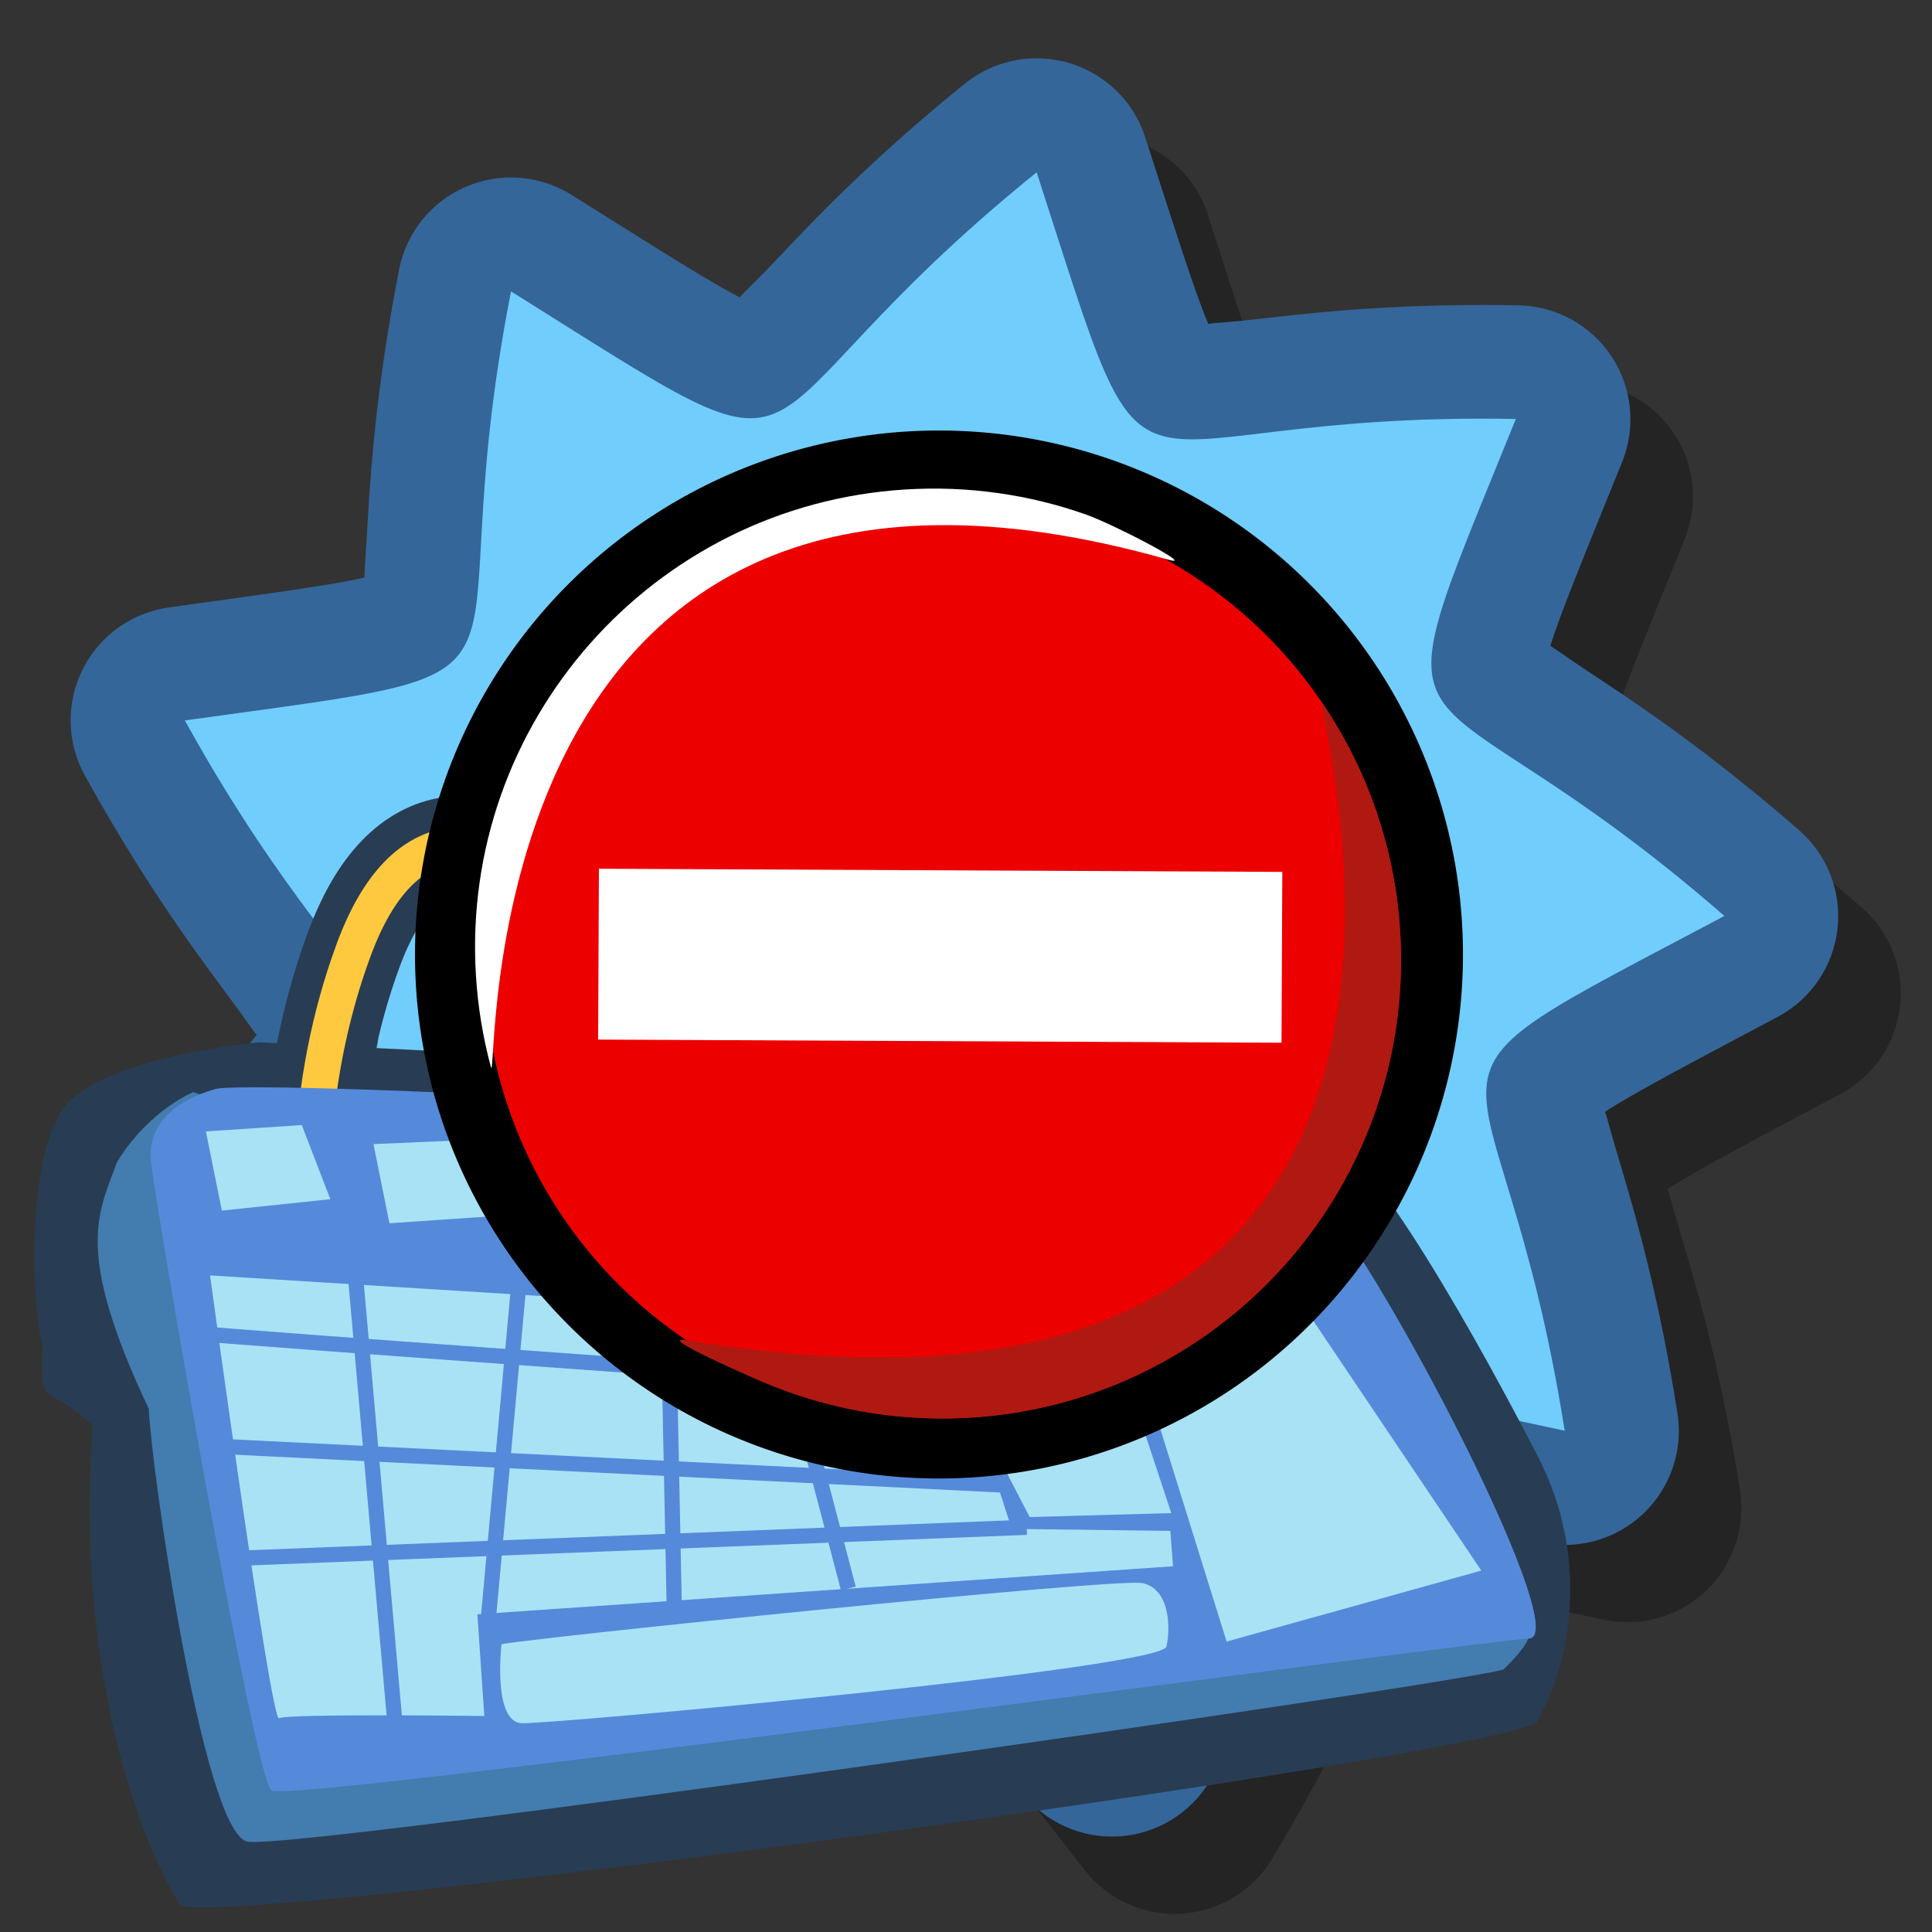 <?xml version="1.0" encoding="UTF-8" standalone="no"?>
<!-- Created with Inkscape (http://www.inkscape.org/) -->
<svg
   xmlns:dc="http://purl.org/dc/elements/1.1/"
   xmlns:cc="http://creativecommons.org/ns#"
   xmlns:rdf="http://www.w3.org/1999/02/22-rdf-syntax-ns#"
   xmlns:svg="http://www.w3.org/2000/svg"
   xmlns="http://www.w3.org/2000/svg"
   xmlns:xlink="http://www.w3.org/1999/xlink"
   xmlns:sodipodi="http://sodipodi.sourceforge.net/DTD/sodipodi-0.dtd"
   xmlns:inkscape="http://www.inkscape.org/namespaces/inkscape"
   width="90"
   height="90"
   id="svg2"
   sodipodi:version="0.32"
   inkscape:version="0.46+devel"
   version="1.0"
   sodipodi:docname="gpm-brightness-kbd-invalid.svg"
   inkscape:output_extension="org.inkscape.output.svg.inkscape">
  <rect width="100%" height="100%" fill="#333333" stroke="none"/>
  <defs
     id="defs4">
    <linearGradient
       id="linearGradient3165">
      <stop
         style="stop-color:#fffbe1;stop-opacity:1"
         offset="0"
         id="stop3167" />
      <stop
         style="stop-color:#a9e2f5;stop-opacity:1"
         offset="1"
         id="stop3169" />
    </linearGradient>
    <radialGradient
       inkscape:collect="always"
       xlink:href="#linearGradient3165"
       id="radialGradient3173"
       cx="42.024"
       cy="44.997"
       fx="35.642"
       fy="32.428"
       r="28.193"
       gradientUnits="userSpaceOnUse"
       gradientTransform="matrix(1.024,-0.524,0.501,0.98,-19.759,21.721)" />
  </defs>
  <sodipodi:namedview
     id="base"
     pagecolor="#ffffff"
     bordercolor="#666666"
     borderopacity="1.0"
     gridtolerance="10000"
     guidetolerance="10"
     objecttolerance="10"
     inkscape:pageopacity="0.0"
     inkscape:pageshadow="2"
     inkscape:zoom="2.7666667"
     inkscape:cx="55.569471"
     inkscape:cy="34.578528"
     inkscape:document-units="px"
     inkscape:current-layer="layer1"
     showgrid="false"
     inkscape:window-width="724"
     inkscape:window-height="724"
     inkscape:window-x="0"
     inkscape:window-y="1" />
  <g
     inkscape:label="Layer 1"
     inkscape:groupmode="layer"
     id="layer1">
    <path
       transform="matrix(0.992,0,0,0.992,1.667,2.726)"
       d="M 49.719,3.625 C 48.566,3.67 47.459,4.087 46.562,4.812 C 42.473,8.117 39.775,10.893 37.938,12.844 C 36.499,14.371 36.123,14.665 36,14.844 C 34.692,14.192 32.11,12.547 28.094,10.031 C 26.601,9.096 24.744,8.955 23.127,9.654 C 21.51,10.353 20.341,11.803 20,13.531 C 18.991,18.691 18.685,22.573 18.531,25.25 C 18.412,27.334 18.357,27.773 18.375,28 C 16.956,28.342 13.885,28.751 9.188,29.406 C 7.438,29.65 5.922,30.741 5.135,32.321 C 4.347,33.902 4.391,35.77 5.25,37.312 C 7.794,41.914 10.054,45.07 11.656,47.219 C 12.924,48.919 13.167,49.338 13.312,49.469 C 12.443,50.644 10.363,52.887 7.188,56.406 C 6,57.712 5.533,59.52 5.939,61.238 C 6.345,62.956 7.572,64.364 9.219,65 C 14.125,66.889 17.892,67.852 20.5,68.469 C 22.56,68.956 23.021,69.116 23.219,69.125 C 23.309,70.584 23.171,73.667 23,78.406 C 22.937,80.169 23.747,81.849 25.165,82.898 C 26.583,83.948 28.426,84.231 30.094,83.656 C 35.066,81.95 38.542,80.267 40.938,79.062 C 42.814,78.119 43.261,77.97 43.438,77.844 C 44.444,78.903 46.336,81.325 49.25,85.062 C 50.334,86.455 52.035,87.224 53.796,87.118 C 55.558,87.012 57.154,86.044 58.062,84.531 C 60.775,80.028 62.347,76.492 63.406,74.031 C 64.239,72.098 64.483,71.701 64.531,71.5 C 65.983,71.665 68.986,72.321 73.625,73.312 C 75.348,73.681 77.142,73.177 78.422,71.966 C 79.702,70.755 80.304,68.991 80.031,67.25 C 79.214,62.056 78.177,58.318 77.406,55.75 C 76.805,53.747 76.719,53.298 76.625,53.094 C 77.843,52.286 80.564,50.845 84.75,48.625 C 86.3,47.796 87.345,46.259 87.545,44.512 C 87.744,42.766 87.074,41.032 85.75,39.875 C 81.786,36.422 78.582,34.221 76.344,32.75 C 74.605,31.607 74.269,31.317 74.062,31.219 C 74.479,29.815 75.657,26.955 77.438,22.562 C 78.093,20.929 77.903,19.077 76.929,17.61 C 75.955,16.143 74.323,15.249 72.562,15.219 C 67.306,15.121 63.444,15.5 60.781,15.812 C 58.685,16.058 58.201,16.035 58,16.094 C 57.416,14.754 56.491,11.821 55.031,7.312 C 54.287,5.032 52.116,3.525 49.719,3.625 L 49.719,3.625 z"
       id="path3191"
       style="fill:#000000;fill-opacity:0.294;fill-rule:evenodd;stroke:#000000;stroke-width:0;stroke-linecap:butt;stroke-linejoin:miter;marker:none;marker-start:none;marker-mid:none;marker-end:none;stroke-miterlimit:4;stroke-dashoffset:0;stroke-opacity:1;visibility:visible;display:inline;overflow:visible;enable-background:accumulate"
       inkscape:original="M 49.9375 8.96875 C 34.522795 21.423402 41.293336 24.611544 25.25 14.5625 C 21.447348 34.011695 28.686808 32.104311 9.9375 34.71875 C 19.526201 52.061996 23.838524 45.945397 11.15625 60 C 29.649645 67.122196 29.02481 59.675294 28.34375 78.59375 C 47.088573 72.162343 41.829925 66.851092 53.46875 81.78125 C 63.694091 64.80557 56.237224 64.137881 74.75 68.09375 C 71.671305 48.516901 65.525609 52.775662 82.25 43.90625 C 67.30783 30.888459 65.358267 38.107098 72.46875 20.5625 C 52.654705 20.194934 55.768007 26.979224 49.9375 8.96875 z "
       inkscape:radius="5.3519611"
       sodipodi:type="inkscape:offset" />
    <path
       sodipodi:type="inkscape:offset"
       inkscape:radius="5.3519611"
       inkscape:original="M 49.9375 8.96875 C 34.522795 21.423402 41.293336 24.611544 25.25 14.5625 C 21.447348 34.011695 28.686808 32.104311 9.9375 34.71875 C 19.526201 52.061996 23.838524 45.945397 11.15625 60 C 29.649645 67.122196 29.02481 59.675294 28.34375 78.59375 C 47.088573 72.162343 41.829925 66.851092 53.46875 81.78125 C 63.694091 64.80557 56.237224 64.137881 74.75 68.09375 C 71.671305 48.516901 65.525609 52.775662 82.25 43.90625 C 67.30783 30.888459 65.358267 38.107098 72.46875 20.5625 C 52.654705 20.194934 55.768007 26.979224 49.9375 8.96875 z "
       style="fill:#346699;fill-opacity:1;fill-rule:evenodd;stroke:#000000;stroke-width:0;stroke-linecap:butt;stroke-linejoin:miter;marker:none;marker-start:none;marker-mid:none;marker-end:none;stroke-miterlimit:4;stroke-dashoffset:0;stroke-opacity:1;visibility:visible;display:inline;overflow:visible;enable-background:accumulate"
       id="path3180"
       d="M 49.719,3.625 C 48.566,3.67 47.459,4.087 46.562,4.812 C 42.473,8.117 39.775,10.893 37.938,12.844 C 36.499,14.371 36.123,14.665 36,14.844 C 34.692,14.192 32.11,12.547 28.094,10.031 C 26.601,9.096 24.744,8.955 23.127,9.654 C 21.51,10.353 20.341,11.803 20,13.531 C 18.991,18.691 18.685,22.573 18.531,25.25 C 18.412,27.334 18.357,27.773 18.375,28 C 16.956,28.342 13.885,28.751 9.188,29.406 C 7.438,29.65 5.922,30.741 5.135,32.321 C 4.347,33.902 4.391,35.77 5.25,37.312 C 7.794,41.914 10.054,45.07 11.656,47.219 C 12.924,48.919 13.167,49.338 13.312,49.469 C 12.443,50.644 10.363,52.887 7.188,56.406 C 6,57.712 5.533,59.52 5.939,61.238 C 6.345,62.956 7.572,64.364 9.219,65 C 14.125,66.889 17.892,67.852 20.5,68.469 C 22.56,68.956 23.021,69.116 23.219,69.125 C 23.309,70.584 23.171,73.667 23,78.406 C 22.937,80.169 23.747,81.849 25.165,82.898 C 26.583,83.948 28.426,84.231 30.094,83.656 C 35.066,81.95 38.542,80.267 40.938,79.062 C 42.814,78.119 43.261,77.97 43.438,77.844 C 44.444,78.903 46.336,81.325 49.25,85.062 C 50.334,86.455 52.035,87.224 53.796,87.118 C 55.558,87.012 57.154,86.044 58.062,84.531 C 60.775,80.028 62.347,76.492 63.406,74.031 C 64.239,72.098 64.483,71.701 64.531,71.5 C 65.983,71.665 68.986,72.321 73.625,73.312 C 75.348,73.681 77.142,73.177 78.422,71.966 C 79.702,70.755 80.304,68.991 80.031,67.25 C 79.214,62.056 78.177,58.318 77.406,55.75 C 76.805,53.747 76.719,53.298 76.625,53.094 C 77.843,52.286 80.564,50.845 84.75,48.625 C 86.3,47.796 87.345,46.259 87.545,44.512 C 87.744,42.766 87.074,41.032 85.75,39.875 C 81.786,36.422 78.582,34.221 76.344,32.75 C 74.605,31.607 74.269,31.317 74.062,31.219 C 74.479,29.815 75.657,26.955 77.438,22.562 C 78.093,20.929 77.903,19.077 76.929,17.61 C 75.955,16.143 74.323,15.249 72.562,15.219 C 67.306,15.121 63.444,15.5 60.781,15.812 C 58.685,16.058 58.201,16.035 58,16.094 C 57.416,14.754 56.491,11.821 55.031,7.312 C 54.287,5.032 52.116,3.525 49.719,3.625 L 49.719,3.625 z"
       transform="matrix(0.992,0,0,0.992,-1.247,-0.874)" />
    <path
       style="fill:#71cdfb;fill-opacity:1;fill-rule:evenodd;stroke:#000000;stroke-width:0;stroke-linecap:butt;stroke-linejoin:miter;marker:none;marker-start:none;marker-mid:none;marker-end:none;stroke-miterlimit:4;stroke-dashoffset:0;stroke-opacity:1;visibility:visible;display:inline;overflow:visible;enable-background:accumulate"
       d="M 72.889,66.649 C 54.528,62.725 61.917,63.399 51.776,80.236 C 40.232,65.428 45.459,70.694 26.868,77.073 C 27.544,58.309 28.163,65.703 9.821,58.639 C 22.4,44.7 18.121,50.762 8.611,33.561 C 27.207,30.968 20.033,32.862 23.805,13.572 C 39.716,23.539 33.003,20.378 48.292,8.026 C 54.074,25.888 50.964,19.152 70.615,19.517 C 63.563,36.918 65.51,29.758 80.33,42.669 C 63.742,51.466 69.836,47.233 72.889,66.649 z"
       id="path3175"
       sodipodi:nodetypes="cccccccccc" />
    <g
       id="g2519"
       transform="matrix(0.672,0.526,-0.526,0.672,28.449,13.496)">
      <path
         id="path684"
         style="font-size:12px;fill:none;stroke:#283d53;stroke-width:5.35;stroke-linecap:round"
         d="m 28.407,28.653 c 0,0 -22.143,-6.833 -17.238,8.391 4.905,15.224 19.06,23.255 19.06,23.255" />
      <path
         id="path683"
         style="font-size:12px;fill:#283d53;fill-rule:evenodd;stroke-width:1"
         d="m 10.218,44.172 c 0,0 -6.629,6.187 -6.187,9.723 0.442,3.536 5.303,9.281 7.071,10.607 2.21,3.094 1.326,1.326 4.861,1.768 6.187,9.281 14.142,15.468 19.887,17.678 C 39.386,82.621 86.232,34.449 88,30.472 87.558,26.936 84.906,21.633 79.161,18.981 73.416,16.329 61.041,11.026 58.832,12.352 55.296,11.026 39.386,22.517 36.735,25.168 c -1.768,-1.768 -4.861,-2.21 -6.629,-1.768 -1.768,0.442 -7.513,6.187 -6.629,7.513 0.884,1.326 1.768,2.652 1.768,2.652 z" />
      <path
         id="path682"
         style="font-size:12px;fill:none;stroke:#ffc93f;stroke-width:1.97;stroke-linecap:round"
         d="m 28.407,28.653 c 0,0 -22.143,-6.833 -17.238,8.391 4.905,15.224 19.06,23.255 19.06,23.255" />
      <path
         id="path676"
         style="font-size:12px;fill:#437caf;fill-rule:evenodd;stroke-width:1"
         d="m 30.649,32.489 -3.924,-1.918 c 0,0 1.542,-4.315 3.784,-3.356 2.242,0.959 4.485,2.757 4.485,2.757 z" />
      <path
         id="path652"
         style="font-size:12px;fill:#437caf;fill-rule:evenodd;stroke-width:1"
         d="m 9.058,48.529 c 0,0 -1.303,2.228 -0.93,5.571 0.93,2.865 1.117,5.253 9.677,9.551 1.861,2.228 16.563,16.395 18.796,15.281 2.233,-1.114 46.525,-47.276 48.2,-49.663 0.186,-1.433 0.372,-3.343 -1.489,-3.184 C 81.45,26.244 9.058,48.529 9.058,48.529 z" />
      <path
         id="path616"
         style="font-size:12px;fill:#558ada;fill-rule:evenodd;stroke-width:1"
         d="m 9.983,47.561 c 0,0 -2.632,3.152 -0.395,5.403 2.237,2.251 25.134,22.961 26.318,22.961 1.184,0 46.978,-47.161 48.952,-48.849 C 86.833,25.387 63.409,14.807 59.198,14.92 54.987,15.032 13.009,44.522 9.983,47.561 z" />
      <g
         style="fill:#a9e2f5"
         id="g4142">
        <path
           d="m 40.881,61.9 c 0,0 2.233,3.661 3.536,2.706 1.303,-0.955 25.682,-23.877 25.123,-24.991 -0.558,-1.114 -1.861,-2.547 -3.164,-1.91 -1.303,0.637 -24.751,23.24 -25.496,24.195 z"
           style="font-size:12px;fill:#a9e2f5;fill-rule:evenodd;stroke-width:1"
           id="path653" />
        <path
           d="m 10.919,49.802 3.35,2.865 4.28,-4.139 -3.722,-2.228 z"
           style="font-size:12px;fill:#a9e2f5;fill-rule:evenodd;stroke-width:1"
           id="path660" />
        <path
           d="m 18.549,44.709 3.35,2.865 7.258,-6.526 -3.722,-2.228 z"
           style="font-size:12px;fill:#a9e2f5;fill-rule:evenodd;stroke-width:1"
           id="path661" />
        <path
           d="m 28.226,36.75 3.536,3.184 8.002,-5.73 -3.164,-2.706 z"
           style="font-size:12px;fill:#a9e2f5;fill-rule:evenodd;stroke-width:1"
           id="path662" />
        <path
           d="m 39.392,29.587 3.164,2.706 8.002,-5.253 -3.164,-2.547 z"
           style="font-size:12px;fill:#a9e2f5;fill-rule:evenodd;stroke-width:1"
           id="path663" />
        <path
           d="m 51.116,21.946 3.35,2.865 7.816,-5.73 -3.35,-2.547 z"
           style="font-size:12px;fill:#a9e2f5;fill-rule:evenodd;stroke-width:1"
           id="path664" />
        <path
           d="m 58.56,29.268 6.7,4.457 -5.955,4.935 -2.792,-1.273 1.489,-3.184 -5.769,-3.343 z"
           style="font-size:12px;fill:#a9e2f5;fill-rule:evenodd;stroke-width:1"
           id="path665" />
        <path
           d="M 50.93,31.815 15.943,55.851 c 0,0 17.679,17.191 17.866,16.714 0.186,-0.478 8.747,-7.004 8.747,-7.004 l -3.722,-4.139 28.287,-25.468 -1.303,-1.433 -6.886,5.253 -3.536,-2.388 0.93,-3.184 z"
           style="font-size:12px;fill:#a9e2f5;fill-rule:evenodd;stroke-width:1"
           id="path666" />
        <path
           d="M 63.399,20.195 80.52,25.766 71.959,37.386 56.513,26.721 z"
           style="font-size:12px;fill:#a9e2f5;fill-rule:evenodd;stroke-width:1"
           id="path667" />
      </g>
      <g
         style="fill:#558ada;stroke:#558ada"
         id="g4132">
        <path
           d="M 17.195,58.86 C 17.756,58.621 55.035,33.447 55.035,33.447"
           style="font-size:12px;fill:#558ada;fill-rule:evenodd;stroke:#558ada;stroke-width:0.83"
           id="path668" />
        <path
           d="M 21.68,63.176 56.997,38.242"
           style="font-size:12px;fill:#558ada;fill-rule:evenodd;stroke:#558ada;stroke-width:0.83"
           id="path669" />
        <path
           d="M 26.165,67.491 59.519,39.201"
           style="font-size:12px;fill:#558ada;fill-rule:evenodd;stroke:#558ada;stroke-width:0.83"
           id="path670" />
        <path
           d="M 21.96,50.709 38.778,68.69"
           style="font-size:12px;fill:#558ada;fill-rule:evenodd;stroke:#558ada;stroke-width:0.83"
           id="path671" />
        <path
           d="M 29.248,45.435 39.619,61.497"
           style="font-size:12px;fill:#558ada;fill-rule:evenodd;stroke:#558ada;stroke-width:0.83"
           id="path672" />
        <path
           d="m 36.535,41.599 10.371,12.706"
           style="font-size:12px;fill:#558ada;fill-rule:evenodd;stroke:#558ada;stroke-width:0.83"
           id="path673" />
        <path
           d="M 41.3,38.242 53.913,47.832"
           style="font-size:12px;fill:#558ada;fill-rule:evenodd;stroke:#558ada;stroke-width:0.83"
           id="path674" />
        <path
           d="m 46.065,34.646 10.371,3.836"
           style="font-size:12px;fill:#558ada;fill-rule:evenodd;stroke:#558ada;stroke-width:0.83"
           id="path675" />
      </g>
      <path
         id="path681"
         style="font-size:12px;fill:#ffffff;fill-rule:evenodd;stroke-width:1"
         d="m 29.668,27.814 3.644,1.918 c 0,0 -0.28,0.839 -0.981,0.599 -0.701,-0.24 -3.504,-1.918 -3.504,-1.918 z" />
    </g>
    <g
       id="g2674"
       transform="matrix(0.59,0,0,0.59,17.253,17.976)">
      <path
         transform="matrix(0.921,0,0,0.921,-2.67,-2.67)"
         d="M 96.566,51.646 A 44.92,44.92 0 1 1 6.726,51.646 44.92,44.92 0 1 1 96.566,51.646 z"
         sodipodi:ry="44.91993"
         sodipodi:rx="44.91993"
         sodipodi:cy="51.645908"
         sodipodi:cx="51.645908"
         id="path585"
         style="font-size:12px;fill:#000000;fill-opacity:1;fill-rule:evenodd;stroke:none"
         sodipodi:type="arc" />
      <path
         transform="matrix(0.806,0,0,0.806,3.54,3.691)"
         d="M 96.566,51.646 A 44.92,44.92 0 1 1 6.726,51.646 44.92,44.92 0 1 1 96.566,51.646 z"
         sodipodi:ry="44.91993"
         sodipodi:rx="44.91993"
         sodipodi:cy="51.645908"
         sodipodi:cx="51.645908"
         id="path586"
         style="font-size:12px;fill:#ed0000;fill-opacity:1;fill-rule:evenodd;stroke:none"
         sodipodi:type="arc" />
      <path
         sodipodi:nodetypes="ccccc"
         id="path590"
         d="m 18.046,38.124 -0.062,13.489 53.957,0.249 0.062,-13.489 z"
         style="font-size:12px;fill:#ffffff;fill-opacity:1;fill-rule:evenodd;stroke:none" />
      <path
         sodipodi:nodetypes="cssssssscssssssc"
         id="path582"
         d="m 81.383,45.323 c 0,2.499 -0.253,4.938 -0.736,7.295 -0.483,2.357 -1.194,4.63 -2.111,6.796 -0.917,2.166 -2.038,4.224 -3.34,6.151 -1.302,1.927 -2.784,3.721 -4.423,5.36 -1.639,1.639 -3.433,3.121 -5.36,4.423 -1.927,1.302 -3.985,2.423 -6.151,3.34 -2.166,0.917 -4.439,1.628 -6.796,2.111 -2.357,0.483 -4.796,0.736 -7.295,0.736 -2.499,0 -4.938,-0.253 -7.295,-0.736 -2.357,-0.483 -4.63,-1.194 -6.796,-2.111 -2.166,-0.917 -8.445,-3.72 -6.151,-3.34 69.02,11.389 48.963,-52.191 50.265,-50.265 1.302,1.927 2.423,3.985 3.34,6.151 0.917,2.166 1.628,4.439 2.111,6.796 0.483,2.357 0.736,4.796 0.736,7.295 z"
         style="font-size:12px;fill:#b01911;fill-opacity:1;fill-rule:evenodd;stroke-width:1pt" />
      <path
         sodipodi:nodetypes="cssssssscssssc"
         id="path583"
         d="m 8.335,46.553 c -0.154,-2.494 -0.051,-4.944 0.285,-7.326 0.336,-2.382 0.907,-4.695 1.688,-6.913 0.781,-2.218 1.774,-4.342 2.954,-6.345 1.181,-2.003 2.55,-3.886 4.084,-5.622 1.534,-1.736 3.234,-3.327 5.077,-4.745 1.843,-1.418 3.828,-2.664 5.933,-3.713 2.105,-1.048 4.33,-1.899 6.653,-2.526 2.322,-0.627 4.742,-1.03 7.236,-1.184 2.494,-0.154 4.944,-0.051 7.326,0.285 2.382,0.336 4.695,0.907 6.913,1.688 2.218,0.781 8.789,4.216 6.553,3.579 C 7.178,-2.121 10.146,56.111 9.519,53.788 8.893,51.466 8.489,49.047 8.335,46.553 z"
         style="font-size:12px;fill:#ffffff;fill-opacity:1;fill-rule:evenodd;stroke-width:1pt" />
    </g>
  </g>
</svg>
